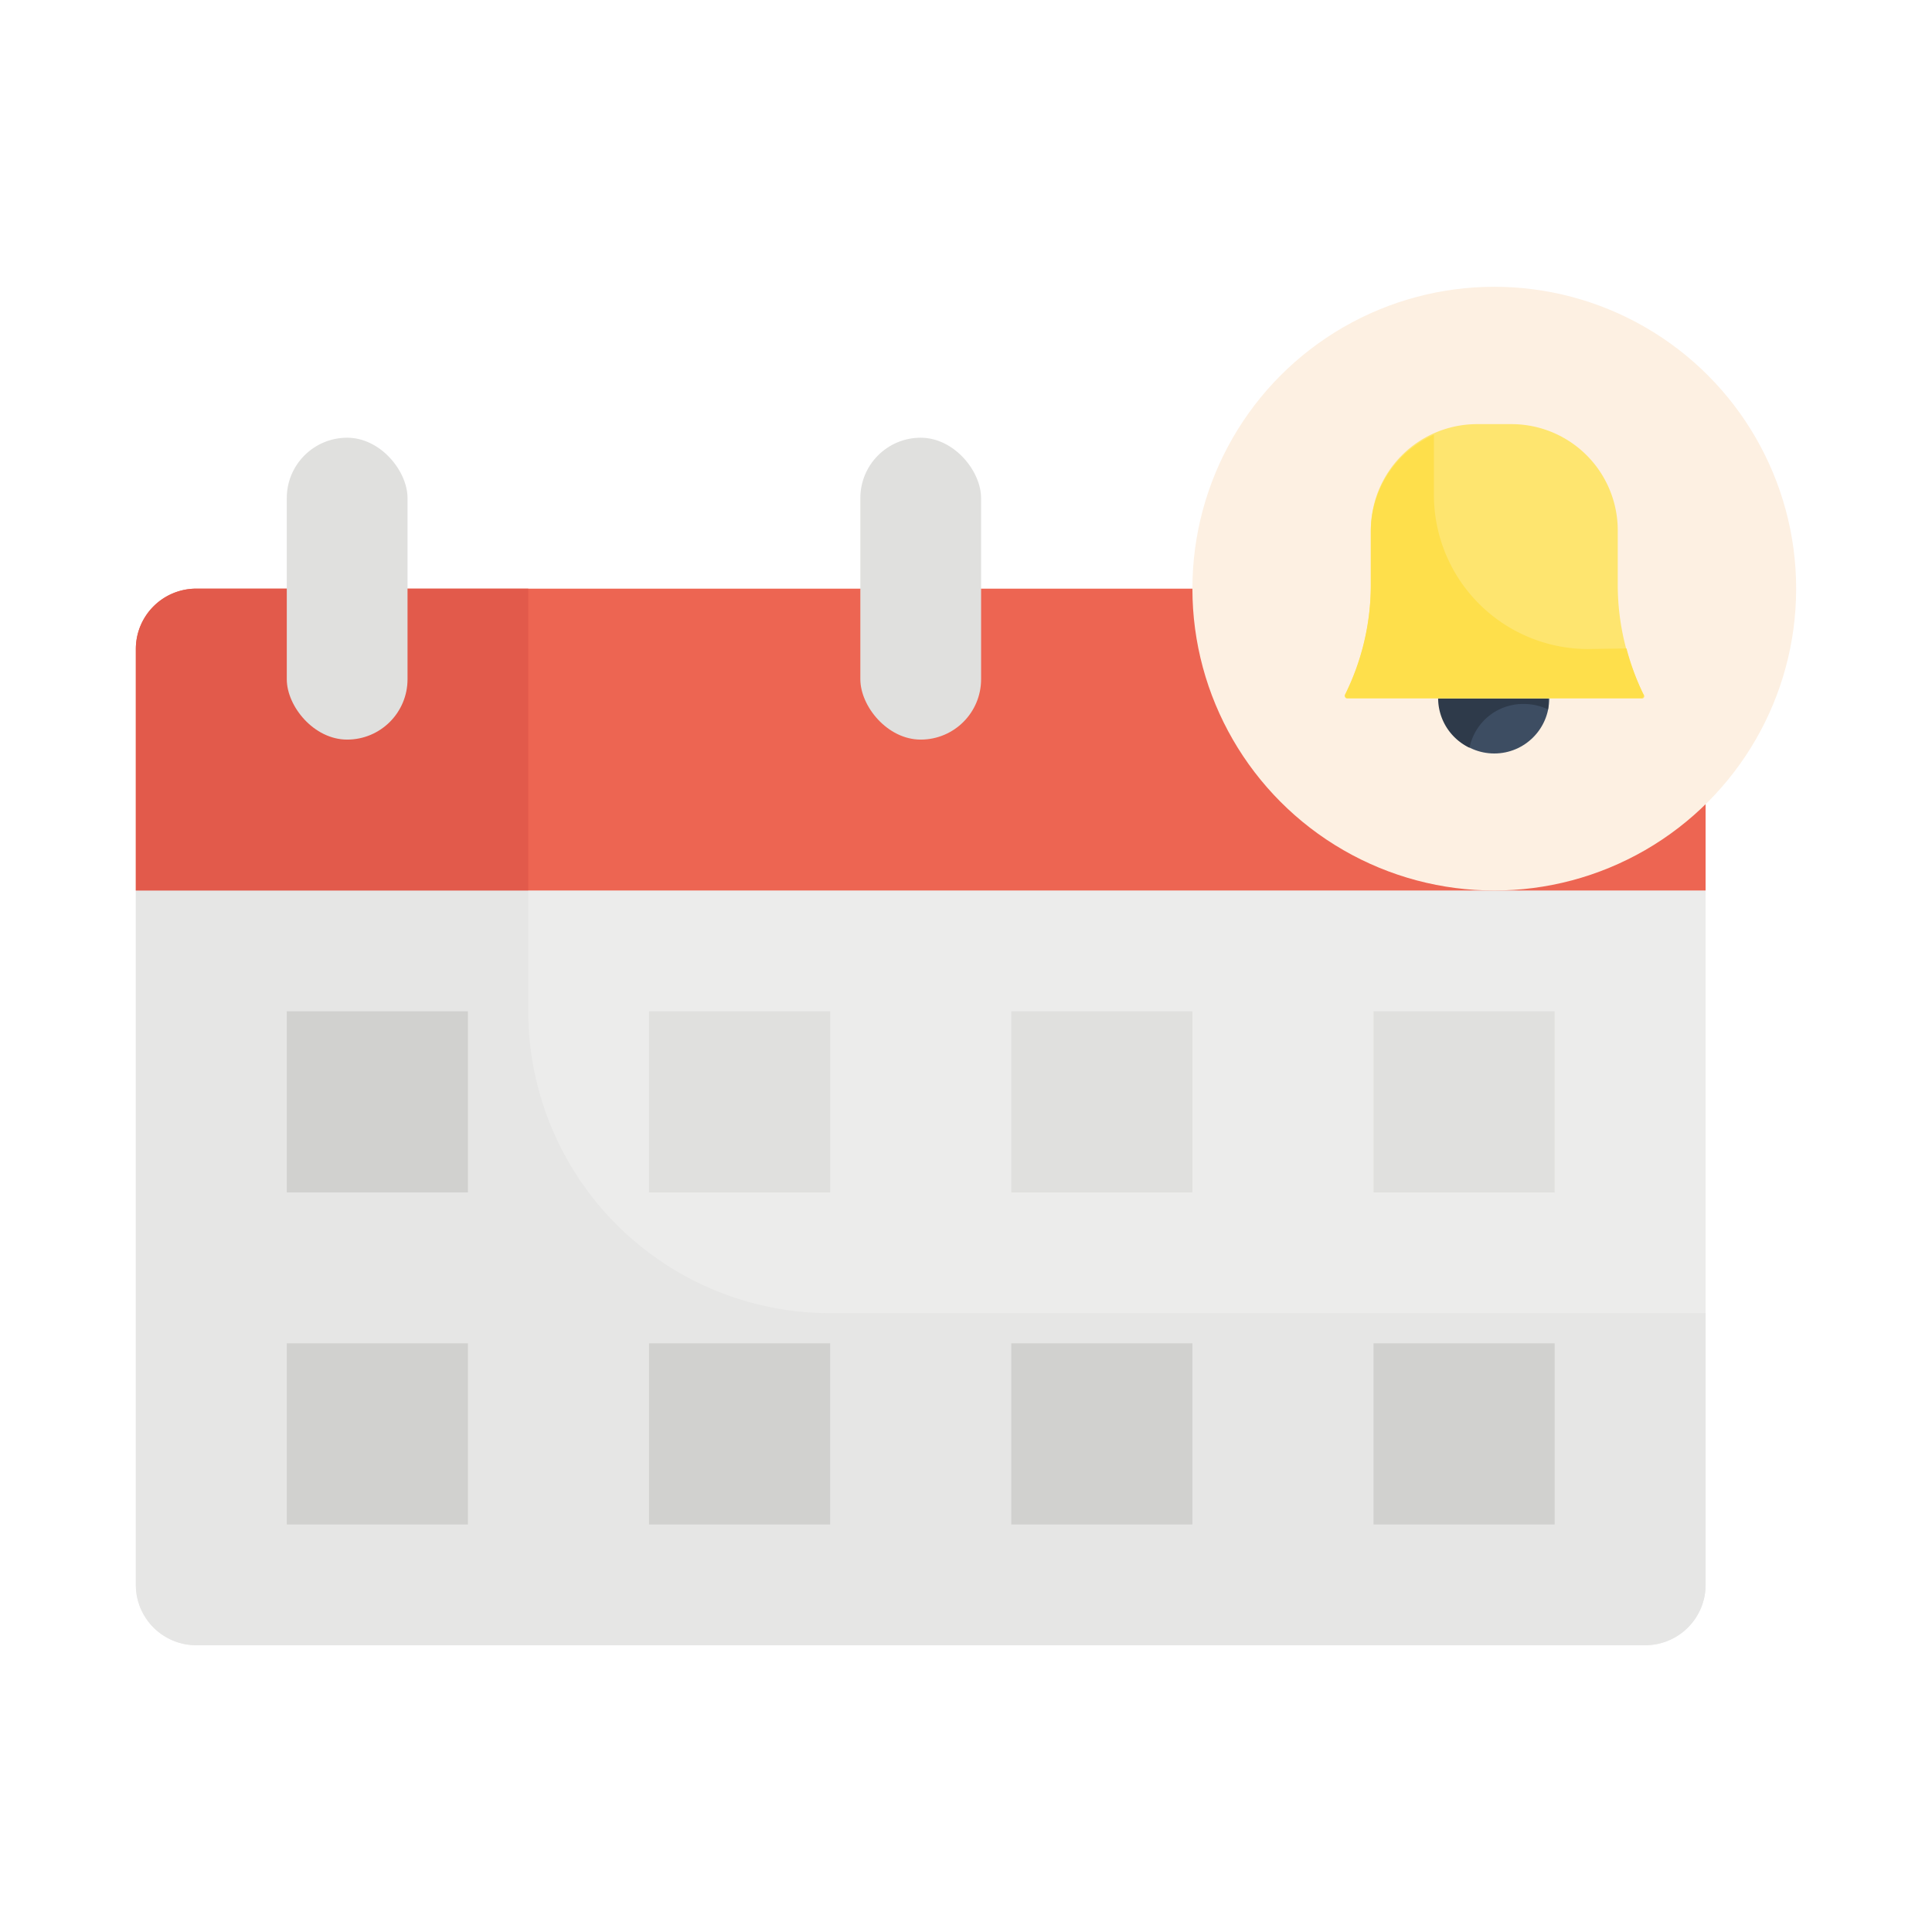 <svg id="Flat_Icons" height="512" viewBox="0 0 64 64" width="512" xmlns="http://www.w3.org/2000/svg" data-name="Flat Icons"><path d="m56.5 29.5v23a2 2 0 0 1 -2 2h-48a2 2 0 0 1 -2-2v-23z" fill="#ececeb"/><path d="m56.5 21.5v8h-52v-8a2 2 0 0 1 2-2h48a2 2 0 0 1 2 2z" fill="#ed6552"/><path d="m56.5 43.5v9a2 2 0 0 1 -2 2h-48a2 2 0 0 1 -2-2v-23h13v4a10 10 0 0 0 10 10z" fill="#e6e6e5"/><path d="m17.5 19.5v10h-13v-8a2 2 0 0 1 2-2z" fill="#e25a4b"/><path d="m9.5 33.5h6v6h-6z" fill="#d1d1cf"/><path d="m21.5 33.5h6v6h-6z" fill="#e0e0de"/><path d="m33.5 33.5h6v6h-6z" fill="#e0e0de"/><path d="m45.5 33.5h6v6h-6z" fill="#e0e0de"/><g fill="#d1d1cf"><path d="m9.5 44.5h6v6h-6z"/><path d="m21.5 44.5h6v6h-6z"/><path d="m33.5 44.5h6v6h-6z"/><path d="m45.5 44.5h6v6h-6z"/></g><rect fill="#e0e0de" height="10" rx="2" width="4" x="9.5" y="14.5"/><rect fill="#e0e0de" height="10" rx="2" width="4" x="28.5" y="14.5"/><circle cx="49.5" cy="19.5" fill="#fdf0e2" r="10"/><circle cx="49.5" cy="23.14" fill="#3d4d62" r="1.82"/><path d="m50.5 23.32a1.86 1.86 0 0 1 .78.18 1.47 1.47 0 0 0 0-.36 1.82 1.82 0 1 0 -2.6 1.63 1.81 1.81 0 0 1 1.82-1.45z" fill="#2e3a4a"/><path d="m54.37 23.14h-9.74a.08.08 0 0 1 -.07-.12 8.17 8.17 0 0 0 .85-3.63v-1.82a3.52 3.52 0 0 1 3.52-3.52h1.14a3.52 3.52 0 0 1 3.52 3.52v1.82a8.17 8.17 0 0 0 .85 3.61.08.08 0 0 1 -.07.14z" fill="#fee56f"/><path d="m52.6 21.5a5.11 5.11 0 0 1 -5.1-5.1v-2a3.52 3.52 0 0 0 -2.09 3.22v1.82a8.17 8.17 0 0 1 -.85 3.56.08.08 0 0 0 .07.12h9.74a.08.08 0 0 0 .07-.12 8.41 8.41 0 0 1 -.56-1.52z" fill="#fedf4b"/></svg>